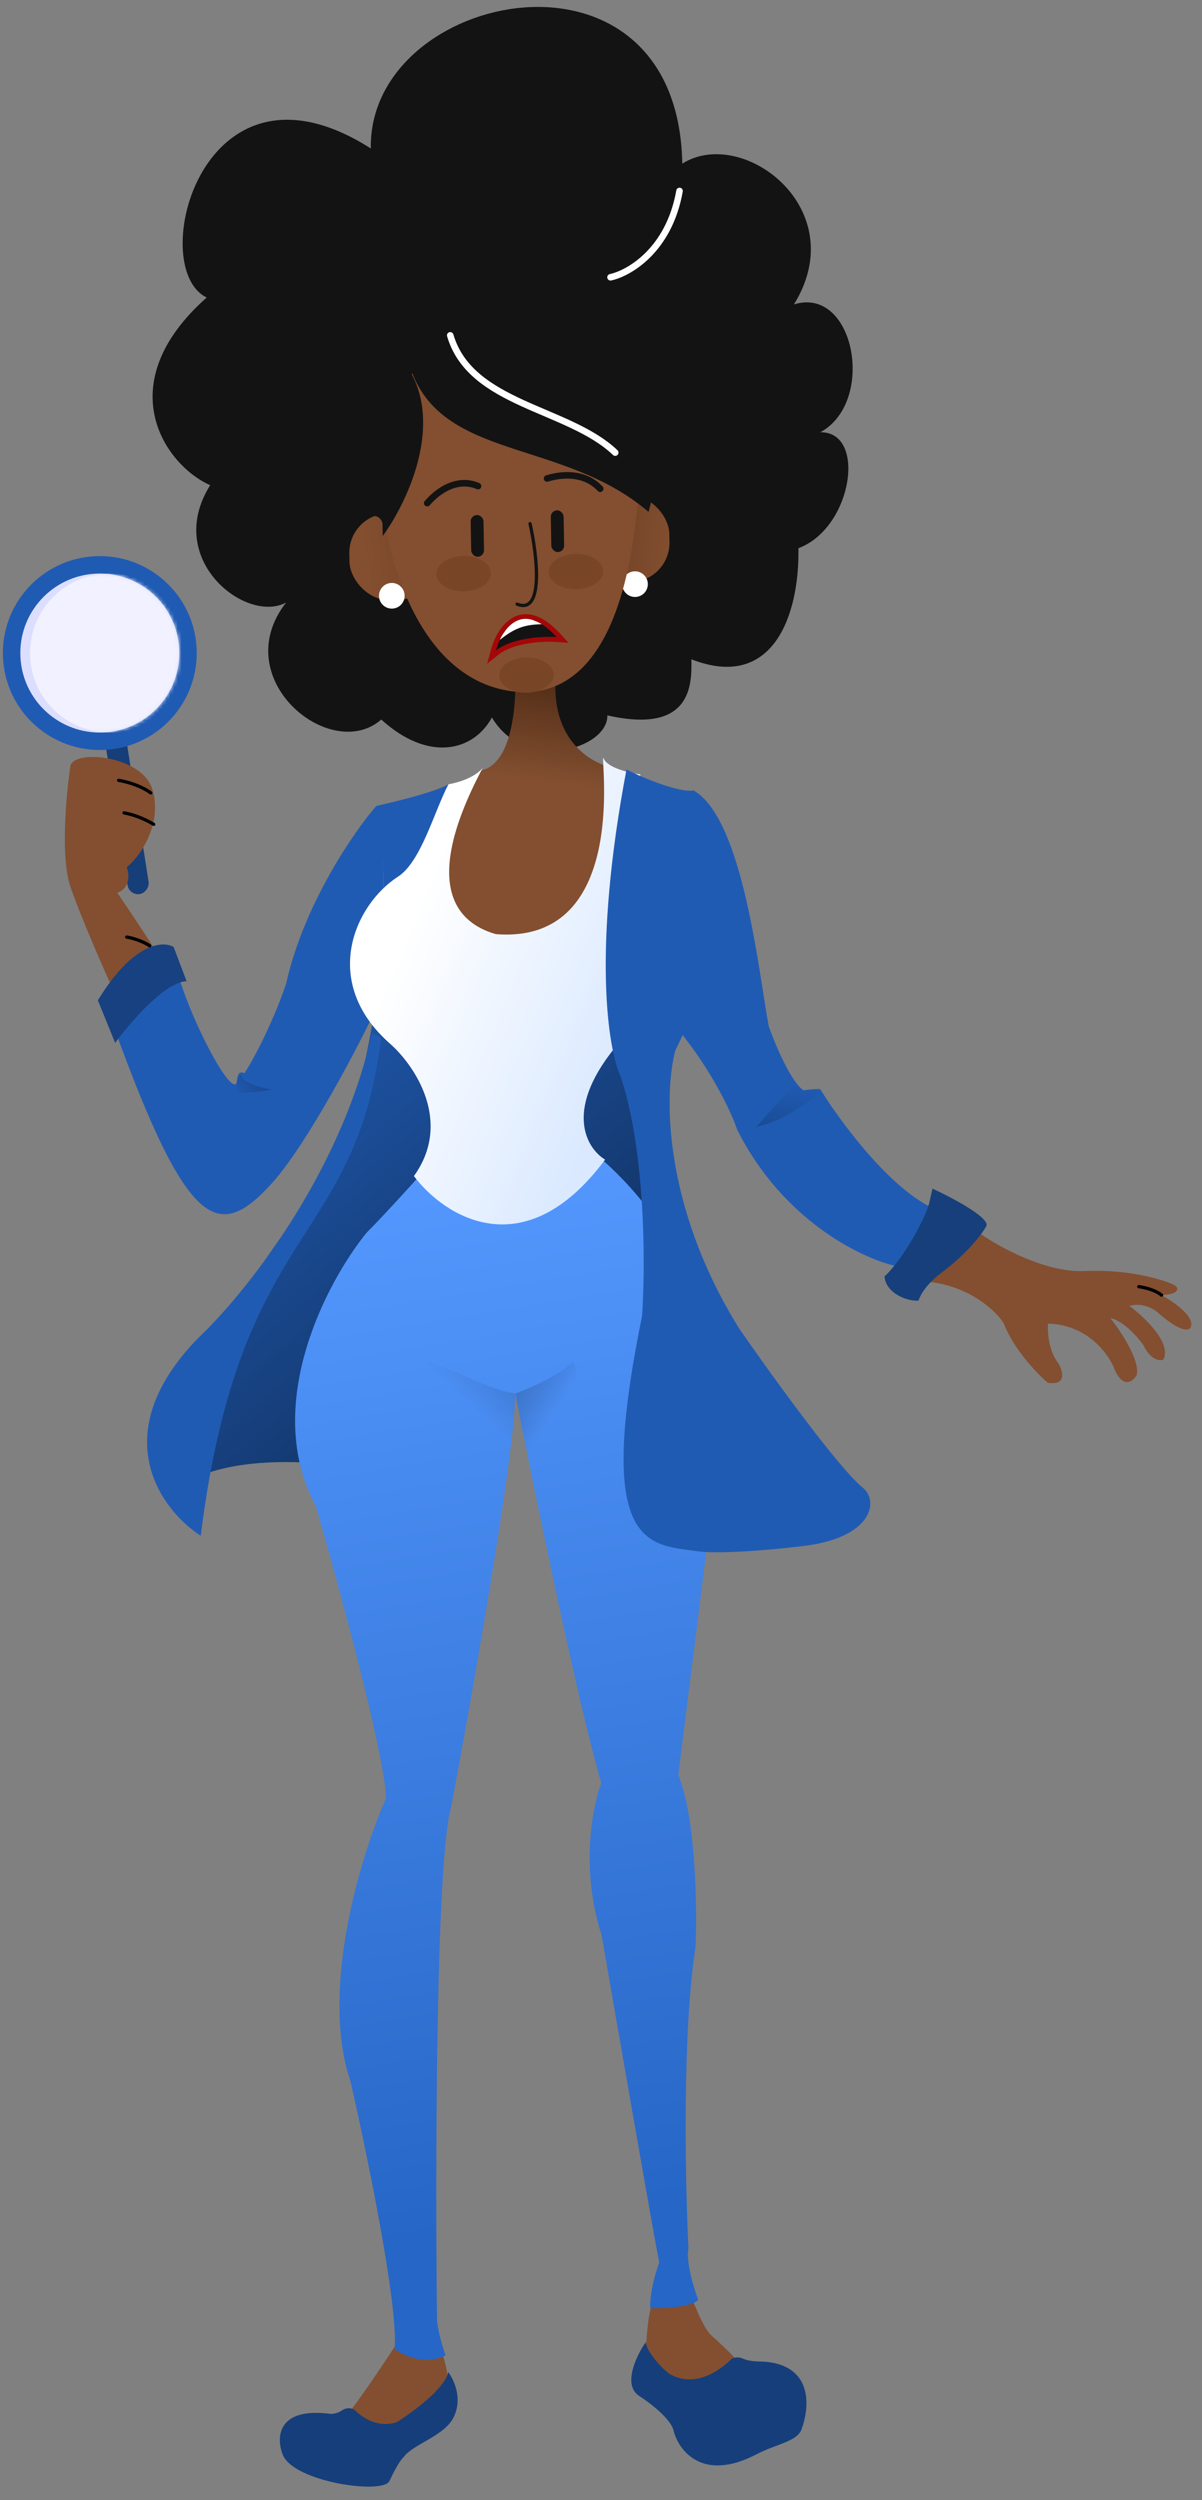 <svg width="328" height="682" viewBox="0 0 328 682" fill="none" xmlns="http://www.w3.org/2000/svg">
<rect x="0" y="0" width="328" height="682" fill="#808080" stroke="none"/>
<rect width="5.819" height="68.769" rx="2.909" transform="matrix(-0.988 0.155 0.155 0.988 30.344 175.502)" fill="#163E79"/>
<circle r="26.45" transform="matrix(-1 0 0 1 27.236 178.147)" fill="#205BB3"/>
<circle r="21.689" transform="matrix(-1 0 0 1 27.236 178.147)" fill="#DCDEFF"/>
<mask id="mask0" style="mask-type:alpha" maskUnits="userSpaceOnUse" x="5" y="156" width="44" height="44">
<circle r="21.689" transform="matrix(-1 0 0 1 27.236 178.148)" fill="#F1F1FF"/>
</mask>
<g mask="url(#mask0)">
<circle r="21.689" transform="matrix(-1 0 0 1 29.881 178.147)" fill="#F1F1FF"/>
</g>
<path d="M19.155 241.702C21.8 249.637 28.828 265.58 32.012 272.56C38.135 272.56 49.572 271.164 46.339 265.58C43.106 259.996 35.441 248.56 32.012 243.539C35.319 242.437 35.441 238.764 34.584 236.56C39.286 232.739 44.204 223.7 41.564 215.251C38.625 205.846 19.155 204.232 19.155 209.374C18.053 216.844 16.51 233.767 19.155 241.702Z" fill="#834F30"/>
<path d="M178.737 626.357C176.434 630.655 176.144 641.175 176.288 645.898C180.68 660.122 206.684 653.236 205.382 649.545C204.341 646.591 197.46 640.024 194.15 637.11C191.766 635.012 188.953 627.196 188.128 625.329C187.098 622.994 181.615 620.984 178.737 626.357Z" fill="#834F30"/>
<path d="M174.441 653.604C169.541 650.469 174.173 641.661 176.291 638.839C176.03 640.924 180.396 645.97 182.694 647.581C189.362 651.394 195.87 647.127 199.404 643.701C200.265 642.867 201.777 642.964 202.87 643.457C204.896 644.37 207.646 644.092 209.565 644.333C221.724 645.857 220.979 656.496 218.733 662.684C217.508 666.059 211.862 666.674 206.409 669.519C191.684 677.201 185.22 668.481 183.829 663.161C183.178 659.903 177.299 655.432 174.441 653.604Z" fill="#163E7A"/>
<path d="M92.798 661.01C96.013 657.885 105.217 644.042 109.417 637.511C111.536 634.248 116.257 635.722 118.97 638.709C121.141 641.098 122.332 648.245 122.657 651.521L118.474 660.259C111.957 670.028 88.78 664.918 92.798 661.01Z" fill="#834F30"/>
<path d="M108.272 660.747C103.475 662.311 99.394 659.951 96.97 657.606C96.057 656.723 94.449 656.766 93.4 657.482C92.063 658.393 90.718 658.547 90.034 658.461C75.443 656.632 75.375 665.151 77.165 669.639C80.128 677.068 104.466 680.559 106.259 676.814C107.468 674.288 109.011 671.278 110.169 670.247C112.83 666.611 121.473 664.519 123.907 659.178C126.34 653.837 123.584 648.846 122.336 647.072C121.423 651.545 112.58 658.052 108.272 660.747Z" fill="#163E7A"/>
<path d="M122.368 213.946C118.937 215.986 107.8 218.737 102.661 219.857C109.771 258.856 96.988 305.007 89.708 323.208C63.471 346.737 49.987 389.095 46.526 407.333C62.337 393.789 98.387 399.424 114.435 403.935C122.183 390.439 146.91 363.016 179.541 341.965C187.621 326.786 176.009 303.746 175.704 288.115C92.113 272.345 124.211 212.851 122.368 213.946Z" fill="url(#paint0_linear)"/>
<path d="M99.962 336.354C105.609 330.71 116.614 318.446 121.411 313.019C137.569 302.341 153.223 307.89 159.03 312C193.806 338.588 198.291 378.817 196.187 395.608L185.084 484.195C189.944 496.095 190.247 520.422 189.791 531.097C186.136 554.633 186.984 595.729 187.865 613.336C187.082 616.766 189.309 624.102 190.52 627.342C189.217 629.295 181.255 629.709 177.437 629.672C177.265 625.416 178.996 619.575 179.884 617.187C178.366 609.587 168.776 554.486 164.171 527.886C158.314 509.862 161.667 492.728 164.076 486.414C157.656 464.438 145.646 405.887 140.443 379.359C141.612 389.739 129.398 459.279 123.144 492.751C118.884 507.037 118.769 592.179 119.244 632.964C119.547 636.178 120.925 640.673 121.575 642.518C115.929 645.339 109.959 642.533 107.679 640.777C108.769 629.269 100.115 587.342 95.652 567.816C87.149 542.756 98.567 505.844 105.34 490.52C105.04 478.838 92.457 432.595 86.204 410.934C71.317 383.31 89.173 349.704 99.962 336.354Z" fill="url(#paint1_linear)"/>
<path d="M78.069 164.366C61.819 185.236 90.256 208.352 104.042 196.281C116.861 207.952 129.152 205.013 134.234 195.728C143.268 210.971 165.908 204.34 165.74 195.151C189.035 200.415 188.779 186.413 188.659 179.849C211.143 188.63 218.197 167.49 217.869 149.549C232.65 144.026 236.545 117.692 223.855 117.924C239.111 109.591 233.19 77.921 216.651 83.038C232.806 56.917 202.626 34.271 186.183 44.639C184.997 -20.122 100.396 -2.814 101.189 40.505C55.129 11.146 39.63 73.148 56.411 81.158C29.706 104.846 44.992 126.89 57.348 132.354C44.59 152.722 67.235 170.254 78.069 164.366Z" fill="#131313"/>
<path d="M296.004 346.734C285.482 347.209 272.795 340.247 267.766 336.707C261.253 329.836 240.078 347.902 254.024 349.734C265.181 351.2 271.924 357.854 273.901 360.997C276.596 368.076 283.035 374.75 285.917 377.202C291.116 378.028 290.064 374.108 288.889 372.044C286.097 368.535 285.803 363.261 286.005 361.063C297.054 361.427 302.747 369.667 304.212 373.742C306.614 378.957 309.196 376.823 310.186 375.103C311.12 371.007 305.758 363.022 302.96 359.541C306.715 360.397 310.574 364.868 312.034 366.996C313.987 371.032 316.441 371.292 317.424 370.918C319.879 366.45 312.297 359.275 308.2 356.247C311.661 355.24 314.762 356.994 315.88 357.997C321.852 363.308 324.303 363.059 324.782 362.271C326.506 359.432 320.279 355.11 316.95 353.304C321.936 353.093 321.898 351.289 320.289 350.474C318.543 349.589 309.157 346.141 296.004 346.734Z" fill="#834F30"/>
<path d="M131.219 210.201C140.643 208.207 141.232 188.962 140.349 179.589C145.171 174.9 150.174 178.615 152.074 181.058C148.853 201.12 161.003 208.347 167.481 209.453C169.78 216.446 170.059 236.976 169.911 246.367C168.256 262.391 148.445 266.318 138.746 266.278C125.501 267.794 117.018 255.469 114.433 249.117C113.004 235.177 125.029 217.365 131.219 210.201Z" fill="url(#paint2_linear)"/>
<rect x="158.822" y="135.385" width="23.633" height="23.633" rx="10.723" transform="rotate(-1.049 158.822 135.385)" fill="url(#paint3_linear)"/>
<circle cx="173.278" cy="159.349" r="3.501" transform="rotate(-1.049 173.278 159.349)" fill="white"/>
<rect x="95.122" y="140.262" width="23.633" height="23.633" rx="10.723" transform="rotate(-1.049 95.122 140.262)" fill="url(#paint4_linear)"/>
<path d="M143.294 188.842C115.27 188.305 105.581 153.202 104.24 135.718C100.429 99.719 124.575 90.844 137.124 90.906C173.237 93.396 176.923 120.963 174.251 134.436C170.701 179.586 155.546 188.618 143.294 188.842Z" fill="#834F30"/>
<path d="M176.973 139.64C153.405 119.499 120.254 125.796 111.905 100.123C121.251 75.09 145.712 81.85 156.774 88.359C182.463 95.242 180.944 125.414 176.973 139.64Z" fill="#131313"/>
<path d="M100.402 141.04C94.581 109.981 105.362 101.116 111.48 100.567C121.22 116.146 110.843 137.493 104.437 146.218L104.373 142.718C103.628 140.28 101.415 140.583 100.402 141.04Z" fill="#131313"/>
<path d="M116.578 137.256C120.436 132.795 125.647 130.511 130.447 132.612M149.284 130.529C153.782 129.133 159.762 129.024 163.78 133.327" stroke="#131313" stroke-width="1.787" stroke-linecap="round"/>
<rect x="150.266" y="139.252" width="3.501" height="11.379" rx="1.751" transform="rotate(-1.049 150.266 139.252)" fill="#131313"/>
<rect x="128.4" y="140.528" width="3.501" height="11.379" rx="1.751" transform="rotate(-1.049 128.4 140.528)" fill="#131313"/>
<path d="M144.642 142.857C146.55 151.431 148.514 167.824 141.105 164.808" stroke="#131313" stroke-width="0.894" stroke-linecap="round"/>
<path d="M151.845 174.452L153.524 174.568L152.384 173.33C149.946 170.681 147.712 169.174 145.674 168.551C143.612 167.92 141.795 168.208 140.261 169.057C138.748 169.894 137.545 171.257 136.629 172.734C135.71 174.216 135.055 175.852 134.655 177.293L134.109 179.264L135.716 177.998C137.839 176.327 140.94 175.366 144.027 174.863C147.099 174.363 150.067 174.33 151.845 174.452Z" fill="#131313" stroke="#A40707" stroke-width="1.34"/>
<ellipse cx="143.649" cy="184.176" rx="7.44" ry="4.814" transform="rotate(-1.049 143.649 184.176)" fill="#784527"/>
<ellipse cx="126.51" cy="156.475" rx="7.44" ry="4.814" transform="rotate(-1.049 126.51 156.475)" fill="#784527"/>
<ellipse cx="157.142" cy="155.915" rx="7.44" ry="4.814" transform="rotate(-1.049 157.142 155.915)" fill="#784527"/>
<path d="M122.86 91.484C128.426 110.476 155.111 111.268 167.884 123.469" stroke="white" stroke-width="1.787" stroke-linecap="round"/>
<circle cx="106.919" cy="162.524" r="3.501" transform="rotate(-1.049 106.919 162.524)" fill="white"/>
<path d="M166.599 75.641C171.686 74.526 182.572 68.257 185.428 52.097" stroke="white" stroke-width="1.787" stroke-linecap="round"/>
<path d="M103.943 283.53C104.074 282.488 101.881 282.389 101.501 281.901C92.716 321.025 66.194 353.633 54.031 365.047C28.515 391.265 43.894 411.907 54.773 418.951C65.495 333.404 96.814 340.416 103.943 283.53Z" fill="#205BB3"/>
<path d="M78.06 268.38C82.887 246.755 96.475 227.023 102.666 219.859C106.179 234.061 104.263 262.255 102.865 274.577C98.476 284.259 83.876 312.043 74.351 322.608C59.196 339.416 50.747 335.696 29.073 274.577C34.216 268.834 41.563 260.802 47.441 260.802C49.278 272.558 61.768 297.526 64.339 295.701C64.918 295.29 64.339 291.66 66.71 292.762C70.05 287.629 75.14 277.129 78.06 268.38Z" fill="#205BB3"/>
<path d="M108.631 239.128C114.916 235.064 118.517 221.254 122.374 213.945C128.15 212.904 131.042 210.474 131.766 209.388C113.298 244.124 126.957 252.451 135.334 254.825C172.764 257.751 163.361 203.644 164.717 206.902C165.802 209.508 171.863 210.885 174.758 211.248C172.713 221.93 176.721 240.163 178.98 247.945C189.18 265.102 176.672 279.265 169.143 284.203C153.46 302.35 159.923 313.187 165.115 316.337C143.045 346.034 121.141 331.703 112.948 320.826C123.635 305.934 113.066 290.554 106.446 284.725C87.378 267.938 96.632 246.886 108.631 239.128Z" fill="url(#paint5_linear)"/>
<path d="M189.241 215.617C185.927 216.334 176.06 212.586 170.958 209.888C161.561 259.522 165.939 286.3 169.302 293.484C176.244 314.114 176.125 345.797 175.198 359.06C162.497 420.982 176.209 421.378 189.67 423.065C195.533 424.153 211.329 422.692 218.495 421.826C238.168 419.704 239.897 409.428 235.491 405.872C228.762 400.442 210.151 374.615 201.687 362.38C180.549 328.327 181.279 297.632 184.286 286.541C199.007 257.07 188.532 252.669 183.976 239.748C182.674 236.057 186.941 222.239 189.241 215.617Z" fill="#205BB3"/>
<path d="M209.784 280.002C207.016 265.366 202.833 223.333 189.241 215.618C180.468 222.596 168.865 262.595 182.453 277.812C193.324 289.985 199.437 303.079 201.135 308.104C213.457 332.818 235.027 343.211 244.273 345.318C246.554 344.761 251.295 334.2 253.381 328.99C241.528 322.698 228.747 305.121 223.837 297.12C223.155 296.964 220.514 297.26 219.279 297.427C215.835 295.206 211.514 284.885 209.784 280.002Z" fill="#205BB3"/>
<path d="M254.457 324.246L253.484 328.513C251.246 335.185 245.327 344.609 241.368 348.195C241.722 352.944 247.881 355.066 250.636 354.796C251.755 351.461 255.244 348.365 256.848 347.235C264.207 341.73 268.158 336.347 269.213 334.343C269.758 331.953 259.603 326.616 254.457 324.246Z" fill="#163F7C"/>
<path d="M31.42 284.481L26.704 272.886C36.373 257.048 44.517 256.585 47.381 258.333L50.913 267.667C45.087 267.802 35.49 278.933 31.42 284.481Z" fill="#174180"/>
<path d="M310.748 350.991C312.061 351.141 315.139 351.813 316.954 353.304" stroke="black" stroke-width="0.894" stroke-linecap="round"/>
<path d="M136.4 174.549C140.304 171.441 143.031 170.349 147.845 170.295C147.337 170.006 147.257 169.88 145.774 169.287C140.774 167.287 137.732 172.286 137.732 172.286C137.732 172.286 136.813 173.468 136.4 174.549Z" fill="white"/>
<path d="M156.495 371.358C152.644 375.209 144.387 378.798 140.74 380.111C140.74 382.211 144.825 400.826 146.867 409.871C161.572 402.518 159.413 381.132 156.495 371.358Z" fill="url(#paint6_linear)"/>
<path d="M112.731 370.044C125.423 373.983 133.3 379.235 140.666 380.11C140.666 382.211 139.282 400.388 137.239 409.433C122.534 402.08 109.813 379.819 112.731 370.044Z" fill="url(#paint7_linear)"/>
<path d="M206.308 307.403C213.484 306.008 220.764 300.635 223.507 298.123C223.681 296.381 220.676 297.108 219.152 297.689L217.192 295.294L206.308 307.403Z" fill="url(#paint8_linear)"/>
<path d="M64.708 297.539C64.425 296.298 64.749 293.854 65.81 293.13C65.81 295.364 71.783 296.91 74.259 297.221C70.957 297.738 64.991 298.78 64.708 297.539Z" fill="url(#paint9_linear)"/>
<path d="M41.13 216.294C38.889 214.637 35.521 213.4 32.379 212.872" stroke="black" stroke-width="0.894" stroke-linecap="round"/>
<path d="M41.932 224.863C40.095 223.761 36.992 222.277 33.85 221.749" stroke="black" stroke-width="0.894" stroke-linecap="round"/>
<path d="M40.828 258.006C39.359 256.904 36.053 255.802 34.583 255.628" stroke="black" stroke-width="0.894" stroke-linecap="round"/>
<defs>
<linearGradient id="paint0_linear" x1="121.045" y1="226.984" x2="205.005" y2="325.308" gradientUnits="userSpaceOnUse">
<stop stop-color="#205BB3"/>
<stop offset="1" stop-color="#123364"/>
</linearGradient>
<linearGradient id="paint1_linear" x1="101.758" y1="322.023" x2="148.729" y2="605.343" gradientUnits="userSpaceOnUse">
<stop stop-color="#5498FF"/>
<stop offset="1" stop-color="#2666C6"/>
</linearGradient>
<linearGradient id="paint2_linear" x1="150.611" y1="177.952" x2="145.875" y2="212.92" gradientUnits="userSpaceOnUse">
<stop stop-color="#452410"/>
<stop offset="1" stop-color="#834F30"/>
</linearGradient>
<linearGradient id="paint3_linear" x1="184.083" y1="149.742" x2="166.603" y2="147.522" gradientUnits="userSpaceOnUse">
<stop stop-color="#834F30"/>
<stop offset="1" stop-color="#724226"/>
</linearGradient>
<linearGradient id="paint4_linear" x1="99.639" y1="155.766" x2="120.103" y2="153.642" gradientUnits="userSpaceOnUse">
<stop stop-color="#834F30"/>
<stop offset="1" stop-color="#754325"/>
</linearGradient>
<linearGradient id="paint5_linear" x1="103.138" y1="272.402" x2="166.044" y2="298.37" gradientUnits="userSpaceOnUse">
<stop stop-color="white"/>
<stop offset="1" stop-color="#DAE9FF"/>
</linearGradient>
<linearGradient id="paint6_linear" x1="124.11" y1="357.353" x2="156.058" y2="378.36" gradientUnits="userSpaceOnUse">
<stop stop-opacity="0.56"/>
<stop offset="1" stop-opacity="0"/>
</linearGradient>
<linearGradient id="paint7_linear" x1="164.811" y1="340.285" x2="126.298" y2="381.423" gradientUnits="userSpaceOnUse">
<stop stop-opacity="0.56"/>
<stop offset="1" stop-opacity="0"/>
</linearGradient>
<linearGradient id="paint8_linear" x1="217.192" y1="295.294" x2="214.582" y2="308.228" gradientUnits="userSpaceOnUse">
<stop stop-opacity="0"/>
<stop offset="1" stop-opacity="0.16"/>
</linearGradient>
<linearGradient id="paint9_linear" x1="62.938" y1="298.151" x2="70.828" y2="292.904" gradientUnits="userSpaceOnUse">
<stop stop-opacity="0"/>
<stop offset="1" stop-opacity="0.19"/>
</linearGradient>
</defs>
</svg>
